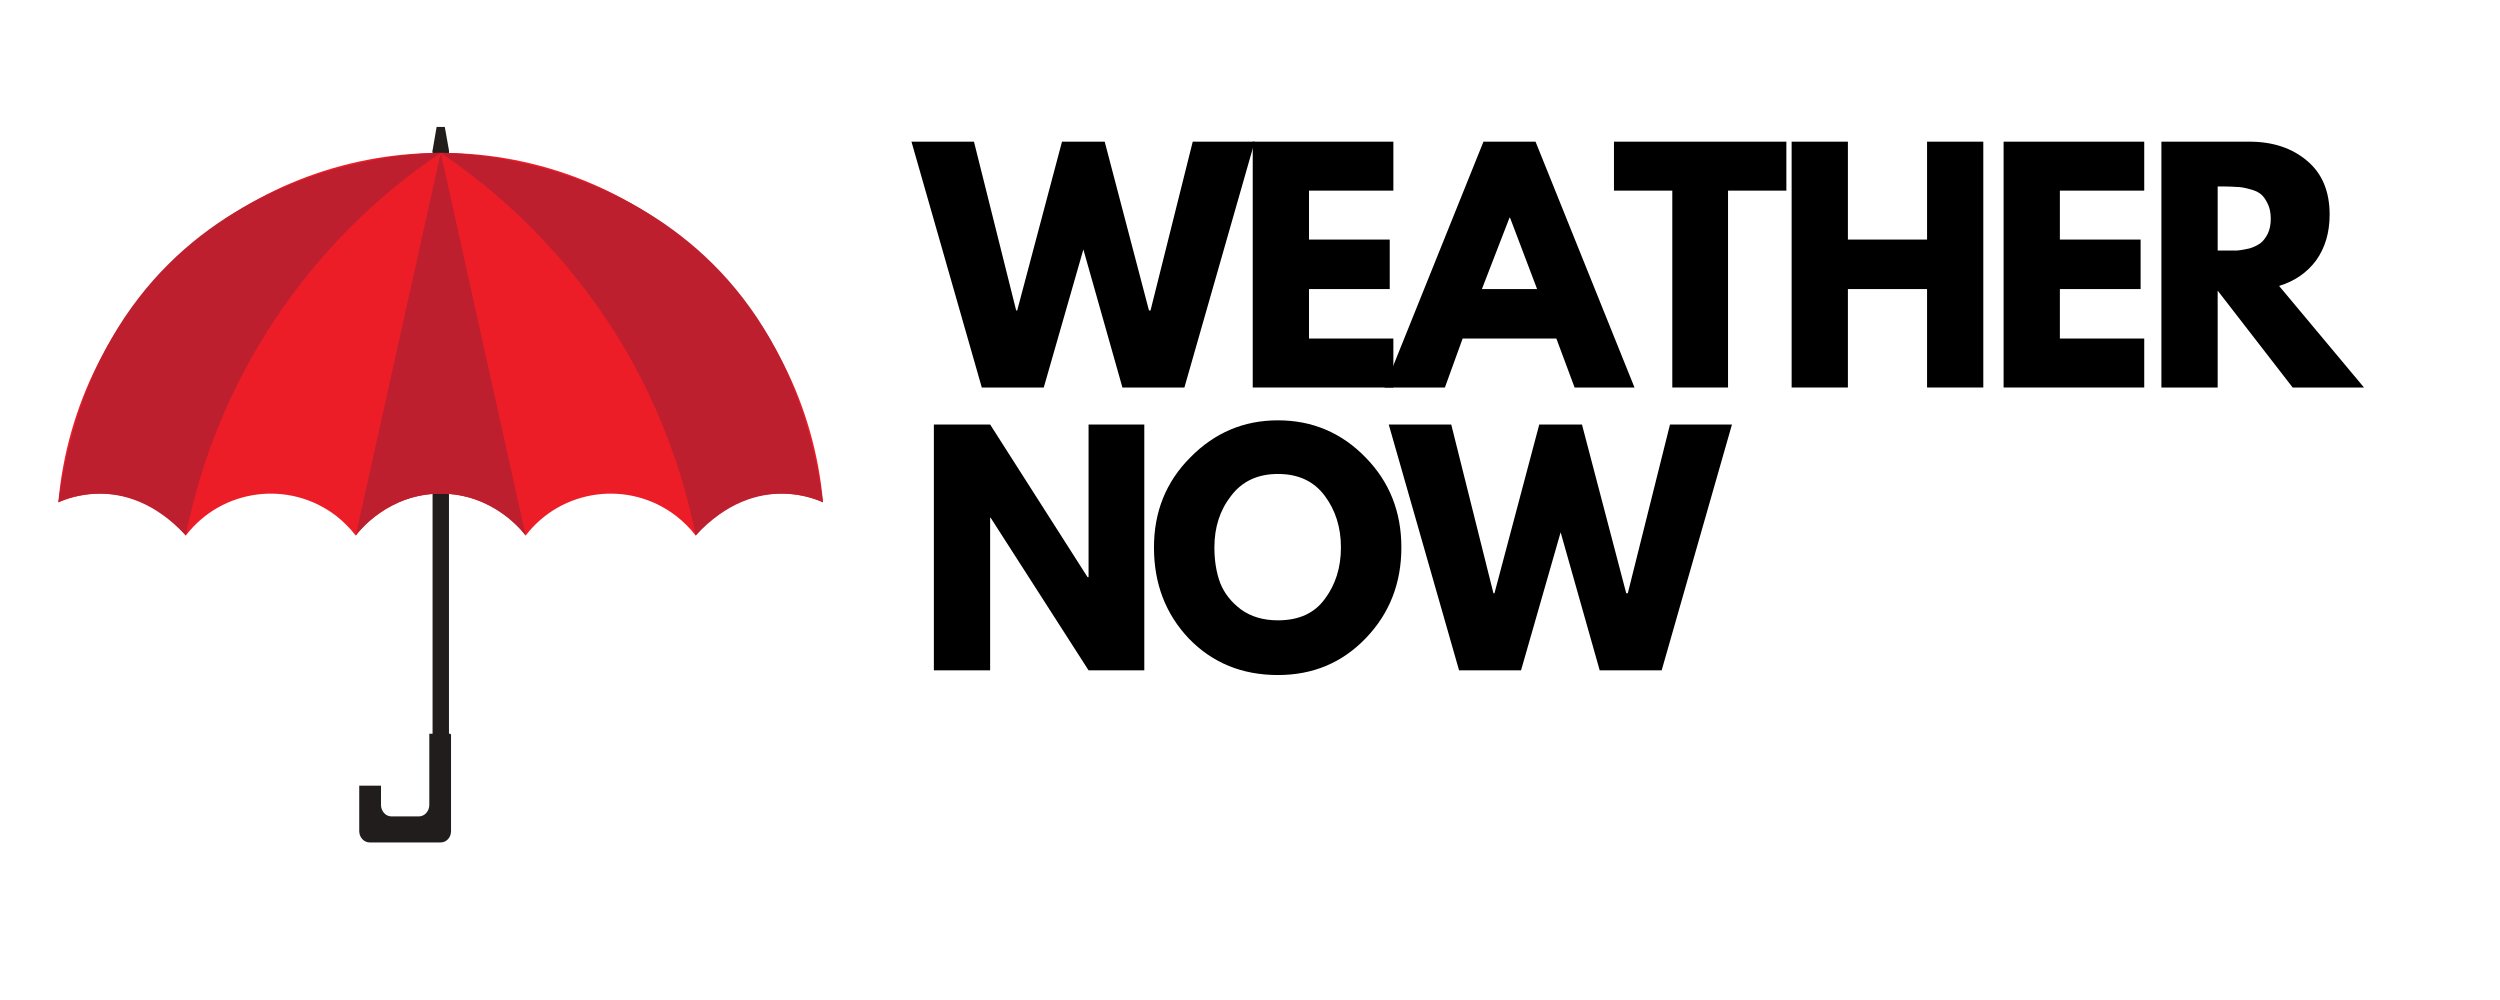 <svg xmlns="http://www.w3.org/2000/svg" xmlns:xlink="http://www.w3.org/1999/xlink" width="100" zoomAndPan="magnify" viewBox="0 0 75 30" height="40" preserveAspectRatio="xMidYMid meet" version="1.0"><defs><g><g id="id1"/></g><clipPath id="id2"><path d="M 12 3.809 L 14 3.809 L 14 6 L 12 6 Z M 12 3.809 " clip-rule="nonzero"/></clipPath><clipPath id="id3"><path d="M 10.73 22.008 L 13.543 22.008 L 13.543 25.273 L 10.73 25.273 Z M 10.73 22.008 " clip-rule="nonzero"/></clipPath><clipPath id="id4"><path d="M 1.75 4.539 L 24.691 4.539 L 24.691 16.09 L 1.75 16.09 Z M 1.75 4.539 " clip-rule="nonzero"/></clipPath><clipPath id="id5"><path d="M 1.719 4 L 14 4 L 14 17 L 1.719 17 Z M 1.719 4 " clip-rule="nonzero"/></clipPath><clipPath id="id6"><path d="M 13.203 4.539 L 24.691 4.539 L 24.691 16.09 L 13.203 16.09 Z M 13.203 4.539 " clip-rule="nonzero"/></clipPath></defs><path fill="rgb(12.939%, 11.369%, 11.369%)" d="M 12.977 4.512 L 13.469 4.512 L 13.469 23.785 L 12.977 23.785 L 12.977 4.512 " fill-opacity="1" fill-rule="nonzero"/><g clip-path="url(#id2)"><path fill="rgb(12.939%, 11.369%, 11.369%)" d="M 13.344 3.809 L 13.098 3.809 L 12.977 4.512 L 13.098 5.219 L 13.344 5.219 L 13.469 4.512 L 13.344 3.809 " fill-opacity="1" fill-rule="nonzero"/></g><g clip-path="url(#id3)"><path fill="rgb(12.939%, 11.369%, 11.369%)" d="M 13.496 22.012 L 12.879 22.012 L 12.879 24.148 C 12.879 24.336 12.738 24.492 12.566 24.492 L 11.742 24.492 C 11.57 24.492 11.43 24.336 11.43 24.148 L 11.43 23.57 L 10.777 23.57 L 10.777 24.934 C 10.777 25.121 10.918 25.273 11.09 25.273 L 13.223 25.273 C 13.395 25.273 13.531 25.121 13.531 24.934 L 13.531 22.055 C 13.535 22.031 13.516 22.012 13.496 22.012 " fill-opacity="1" fill-rule="nonzero"/></g><g clip-path="url(#id4)"><path fill="rgb(92.549%, 11.369%, 15.289%)" d="M 3.023 14.809 C 4.023 14.809 4.965 15.273 5.574 16.066 C 6.656 14.656 8.672 14.395 10.082 15.473 C 10.301 15.645 10.5 15.844 10.672 16.066 C 11.754 14.656 13.773 14.395 15.18 15.473 C 15.402 15.645 15.602 15.844 15.77 16.066 C 16.852 14.656 18.871 14.395 20.277 15.473 C 20.5 15.645 20.699 15.844 20.871 16.066 C 21.766 14.898 23.34 14.488 24.691 15.07 C 24.168 9.191 19.234 4.586 13.223 4.586 C 7.211 4.586 2.273 9.191 1.75 15.07 C 2.152 14.898 2.586 14.809 3.023 14.809 " fill-opacity="1" fill-rule="nonzero"/></g><g clip-path="url(#id5)"><path fill="rgb(74.12%, 12.16%, 18.43%)" d="M 13.223 4.586 C 13.223 4.586 3.207 4.422 1.75 15.07 C 1.75 15.07 3.707 14.043 5.574 16.066 C 6.504 11.379 9.254 7.25 13.223 4.586 " fill-opacity="1" fill-rule="nonzero"/></g><g clip-path="url(#id6)"><path fill="rgb(74.12%, 12.16%, 18.43%)" d="M 13.223 4.586 C 13.223 4.586 23.238 4.422 24.691 15.07 C 24.691 15.07 22.734 14.043 20.871 16.066 C 20.473 14.074 19.746 12.16 18.715 10.41 C 17.336 8.086 15.461 6.098 13.223 4.586 " fill-opacity="1" fill-rule="nonzero"/></g><path fill="rgb(74.12%, 12.16%, 18.43%)" d="M 13.223 4.586 L 10.672 16.066 C 10.773 15.934 11.668 14.809 13.223 14.809 C 14.773 14.809 15.672 15.934 15.77 16.066 C 14.922 12.238 14.07 8.41 13.223 4.586 " fill-opacity="1" fill-rule="nonzero"/><g fill="rgb(0%, 0%, 0%)" fill-opacity="1"><g transform="translate(27.485, 11.625)"><g><path d="M 6.188 0 L 5.016 -4.141 L 3.828 0 L 1.969 0 L -0.141 -7.375 L 1.734 -7.375 L 3 -2.312 L 3.031 -2.312 L 4.375 -7.375 L 5.656 -7.375 L 6.984 -2.312 L 7.031 -2.312 L 8.297 -7.375 L 10.156 -7.375 L 8.047 0 Z M 6.188 0 "/></g></g></g><g fill="rgb(0%, 0%, 0%)" fill-opacity="1"><g transform="translate(37.051, 11.625)"><g><path d="M 4.75 -7.375 L 4.75 -5.906 L 2.219 -5.906 L 2.219 -4.438 L 4.641 -4.438 L 4.641 -2.953 L 2.219 -2.953 L 2.219 -1.469 L 4.75 -1.469 L 4.75 0 L 0.531 0 L 0.531 -7.375 Z M 4.75 -7.375 "/></g></g></g><g fill="rgb(0%, 0%, 0%)" fill-opacity="1"><g transform="translate(41.785, 11.625)"><g><path d="M 4.281 -7.375 L 7.25 0 L 5.453 0 L 4.906 -1.469 L 2.094 -1.469 L 1.562 0 L -0.25 0 L 2.719 -7.375 Z M 4.328 -2.953 L 3.516 -5.094 L 3.5 -5.094 L 2.672 -2.953 Z M 4.328 -2.953 "/></g></g></g><g fill="rgb(0%, 0%, 0%)" fill-opacity="1"><g transform="translate(48.341, 11.625)"><g><path d="M 0.078 -5.906 L 0.078 -7.375 L 5.25 -7.375 L 5.25 -5.906 L 3.5 -5.906 L 3.5 0 L 1.828 0 L 1.828 -5.906 Z M 0.078 -5.906 "/></g></g></g><g fill="rgb(0%, 0%, 0%)" fill-opacity="1"><g transform="translate(53.218, 11.625)"><g><path d="M 2.219 -2.953 L 2.219 0 L 0.531 0 L 0.531 -7.375 L 2.219 -7.375 L 2.219 -4.438 L 4.594 -4.438 L 4.594 -7.375 L 6.281 -7.375 L 6.281 0 L 4.594 0 L 4.594 -2.953 Z M 2.219 -2.953 "/></g></g></g><g fill="rgb(0%, 0%, 0%)" fill-opacity="1"><g transform="translate(59.577, 11.625)"><g><path d="M 4.75 -7.375 L 4.75 -5.906 L 2.219 -5.906 L 2.219 -4.438 L 4.641 -4.438 L 4.641 -2.953 L 2.219 -2.953 L 2.219 -1.469 L 4.75 -1.469 L 4.75 0 L 0.531 0 L 0.531 -7.375 Z M 4.75 -7.375 "/></g></g></g><g fill="rgb(0%, 0%, 0%)" fill-opacity="1"><g transform="translate(64.311, 11.625)"><g><path d="M 0.531 -7.375 L 3.172 -7.375 C 3.879 -7.375 4.457 -7.18 4.906 -6.797 C 5.352 -6.422 5.578 -5.883 5.578 -5.188 C 5.578 -4.645 5.441 -4.188 5.172 -3.812 C 4.898 -3.445 4.531 -3.191 4.062 -3.047 L 6.609 0 L 4.469 0 L 2.219 -2.906 L 2.219 0 L 0.531 0 Z M 2.219 -4.109 L 2.406 -4.109 C 2.562 -4.109 2.691 -4.109 2.797 -4.109 C 2.91 -4.117 3.035 -4.141 3.172 -4.172 C 3.305 -4.211 3.414 -4.266 3.5 -4.328 C 3.582 -4.391 3.656 -4.484 3.719 -4.609 C 3.781 -4.734 3.812 -4.883 3.812 -5.062 C 3.812 -5.238 3.781 -5.391 3.719 -5.516 C 3.656 -5.648 3.582 -5.75 3.5 -5.812 C 3.414 -5.875 3.305 -5.922 3.172 -5.953 C 3.035 -5.992 2.91 -6.016 2.797 -6.016 C 2.691 -6.023 2.562 -6.031 2.406 -6.031 L 2.219 -6.031 Z M 2.219 -4.109 "/></g></g></g><g fill="rgb(0%, 0%, 0%)" fill-opacity="1"><g transform="translate(27.485, 20.11)"><g><path d="M 2.219 -4.578 L 2.219 0 L 0.531 0 L 0.531 -7.375 L 2.219 -7.375 L 5.141 -2.797 L 5.172 -2.797 L 5.172 -7.375 L 6.844 -7.375 L 6.844 0 L 5.172 0 L 2.234 -4.578 Z M 2.219 -4.578 "/></g></g></g><g fill="rgb(0%, 0%, 0%)" fill-opacity="1"><g transform="translate(34.416, 20.11)"><g><path d="M 0.203 -3.688 C 0.203 -4.758 0.566 -5.66 1.297 -6.391 C 2.023 -7.129 2.898 -7.5 3.922 -7.5 C 4.953 -7.5 5.828 -7.129 6.547 -6.391 C 7.266 -5.66 7.625 -4.758 7.625 -3.688 C 7.625 -2.613 7.27 -1.707 6.562 -0.969 C 5.852 -0.227 4.973 0.141 3.922 0.141 C 2.848 0.141 1.957 -0.223 1.25 -0.953 C 0.551 -1.691 0.203 -2.602 0.203 -3.688 Z M 2.016 -3.688 C 2.016 -3.301 2.07 -2.945 2.188 -2.625 C 2.312 -2.312 2.52 -2.047 2.812 -1.828 C 3.113 -1.609 3.484 -1.5 3.922 -1.5 C 4.547 -1.5 5.016 -1.711 5.328 -2.141 C 5.648 -2.566 5.812 -3.082 5.812 -3.688 C 5.812 -4.289 5.648 -4.805 5.328 -5.234 C 5.004 -5.672 4.535 -5.891 3.922 -5.891 C 3.316 -5.891 2.848 -5.672 2.516 -5.234 C 2.18 -4.805 2.016 -4.289 2.016 -3.688 Z M 2.016 -3.688 "/></g></g></g><g fill="rgb(0%, 0%, 0%)" fill-opacity="1"><g transform="translate(41.803, 20.11)"><g><path d="M 6.188 0 L 5.016 -4.141 L 3.828 0 L 1.969 0 L -0.141 -7.375 L 1.734 -7.375 L 3 -2.312 L 3.031 -2.312 L 4.375 -7.375 L 5.656 -7.375 L 6.984 -2.312 L 7.031 -2.312 L 8.297 -7.375 L 10.156 -7.375 L 8.047 0 Z M 6.188 0 "/></g></g></g></svg>
